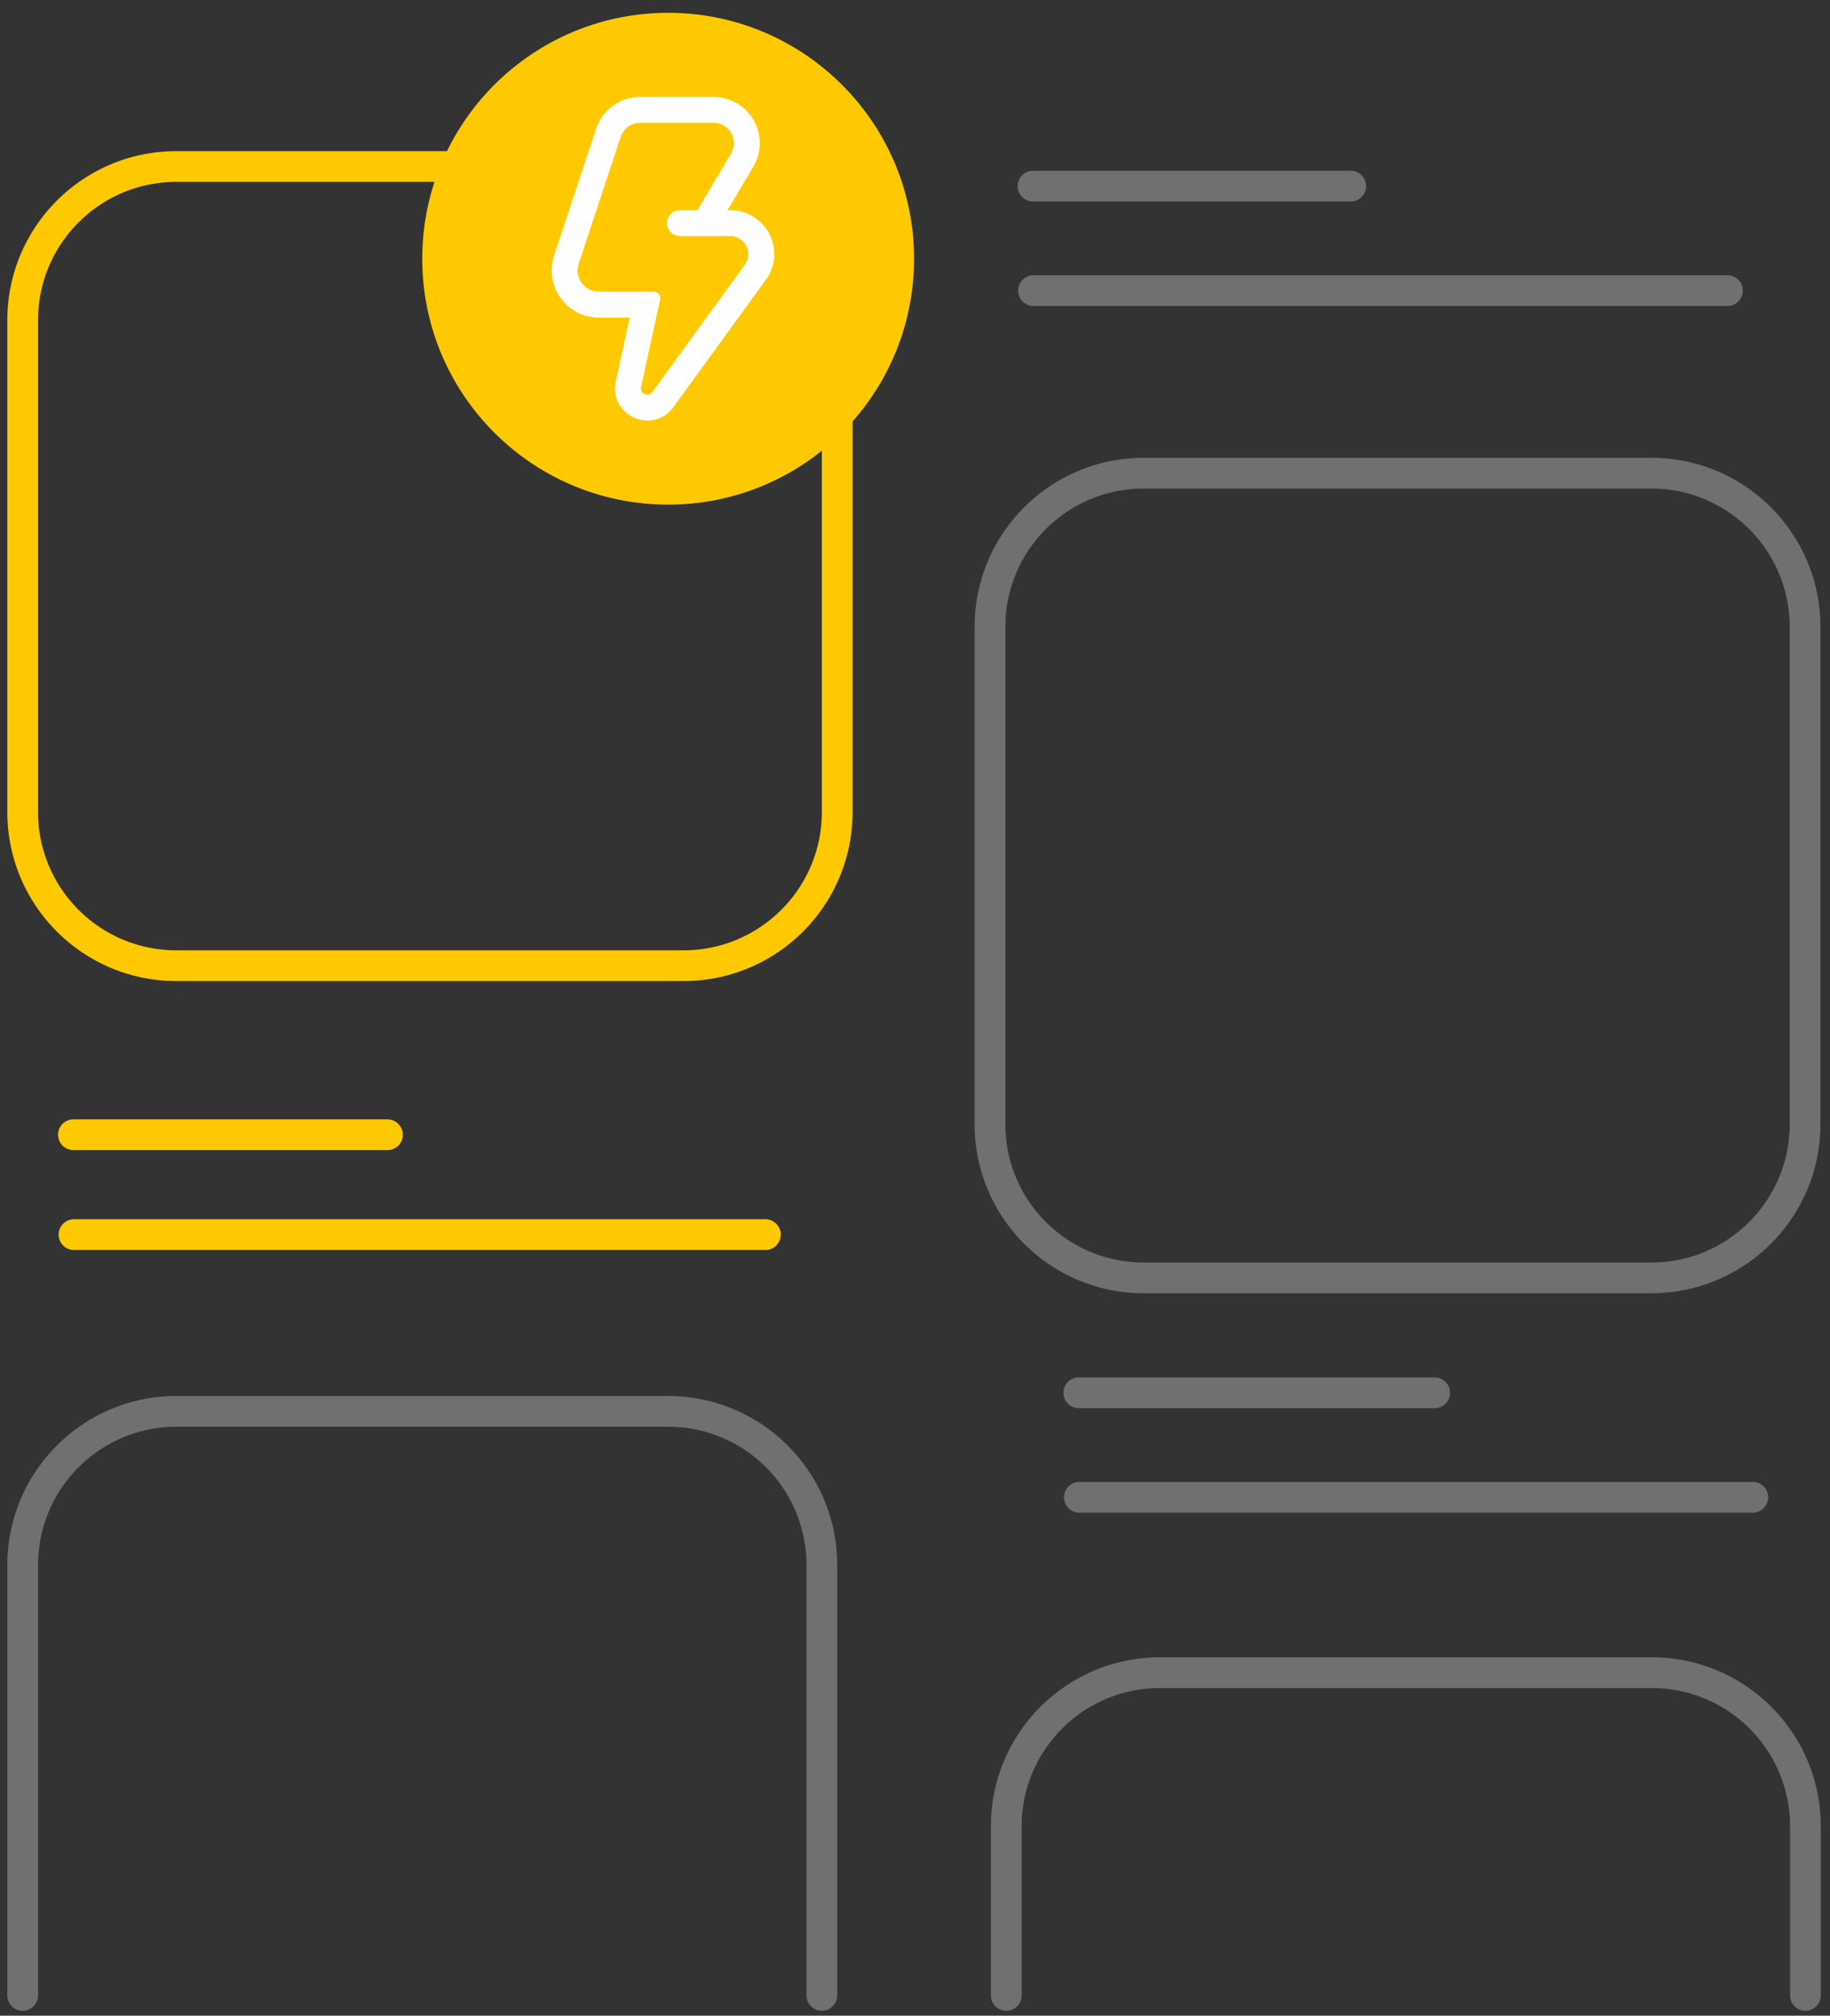 <svg xmlns="http://www.w3.org/2000/svg" width="138" height="152" viewBox="0 0 138 152"><rect x="0" y="0" width="138" height="152" fill="#333333" stroke="none"/><g fill="none"><path fill="#707070" d="M77.042 150.468a1.159 1.159 0 1 1-2.318 0V137.72c0-7.04 5.708-12.748 12.748-12.748h37.086c7.04 0 12.748 5.707 12.748 12.748v12.748a1.159 1.159 0 1 1-2.318 0V137.72c0-5.76-4.67-10.43-10.43-10.43H87.472c-5.76 0-10.43 4.67-10.43 10.43v12.748zm-74.171 0a1.159 1.159 0 0 1-2.318 0v-32.45c0-7.04 5.708-12.748 12.748-12.748h37.086c7.04 0 12.748 5.708 12.748 12.748v32.45a1.159 1.159 0 0 1-2.318 0v-32.45c0-5.76-4.67-10.43-10.43-10.43H13.3c-5.76 0-10.43 4.67-10.43 10.43v32.45zM86.243 34.523h38.287c7.041 0 12.749 5.708 12.749 12.748v37.5c0 7.04-5.708 12.748-12.749 12.748H86.243c-7.04 0-12.748-5.708-12.748-12.749V47.271c0-7.04 5.708-12.748 12.748-12.748zm0 2.318c-5.76 0-10.43 4.67-10.43 10.43v37.5c0 5.76 4.67 10.43 10.43 10.43h38.287c5.76 0 10.43-4.67 10.43-10.43v-37.5c0-5.76-4.67-10.43-10.43-10.43H86.243zm-4.89 69.346a1.159 1.159 0 1 1 0-2.318h26.838a1.159 1.159 0 1 1 0 2.318H81.352zm.045 7.88a1.159 1.159 0 1 1 0-2.318h50.782a1.159 1.159 0 0 1 0 2.318H81.398zm-3.464-98.874a1.159 1.159 0 1 1 0-2.317h23.96a1.159 1.159 0 0 1 0 2.317h-23.96zm.041 7.88a1.159 1.159 0 1 1 0-2.317h52.292a1.159 1.159 0 0 1 0 2.318H77.975z"/><path fill="#FFC900" d="M33.708 11.397C36.718 5.222 43.055.967 50.387.967c10.24 0 18.542 8.302 18.542 18.543 0 4.703-1.75 8.996-4.635 12.265v29.456c0 7.04-5.708 12.748-12.748 12.748H13.3C6.261 73.98.553 68.272.553 61.231V24.146c0-7.041 5.708-12.749 12.748-12.749h20.407zm-.94 2.318H13.3c-5.76 0-10.43 4.67-10.43 10.43v37.086c0 5.76 4.67 10.43 10.43 10.43h38.245c5.76 0 10.43-4.67 10.43-10.43V33.986a18.465 18.465 0 0 1-11.59 4.067c-10.24 0-18.542-8.302-18.542-18.543 0-2.024.324-3.972.923-5.795zM5.536 86.727a1.159 1.159 0 1 1 0-2.318h23.682a1.159 1.159 0 1 1 0 2.318H5.537zm.044 7.533a1.159 1.159 0 1 1 0-2.318h52.14a1.159 1.159 0 1 1 0 2.318H5.581z"/><path fill="#FFF" d="M56.172 19.952l-6.975 9.606a.46.46 0 0 1-.38.2c-.276 0-.546-.243-.473-.58l1.438-6.603a.476.476 0 0 0-.466-.575h-4.154a1.604 1.604 0 0 1-1.527-2.106l3.175-9.582a1.534 1.534 0 0 1 1.457-1.05h5.54c1.188 0 1.925 1.287 1.322 2.306l-2.535 4.282H51.28a.976.976 0 1 0 0 1.952h3.847c1.075.047 1.687 1.268 1.045 2.15m1.85-2.3a3.294 3.294 0 0 0-2.72-1.794c-.013 0-.025-.008-.038-.008h-.073c-.042-.002-.082-.009-.124-.009h-.2l1.94-3.278a3.485 3.485 0 0 0 .031-3.493 3.493 3.493 0 0 0-3.03-1.76h-5.54a3.48 3.48 0 0 0-3.31 2.387l-3.176 9.584a3.563 3.563 0 0 0 .493 3.196 3.57 3.57 0 0 0 2.887 1.474h2.323l-1.048 4.812a2.413 2.413 0 0 0 .476 2.036c.46.57 1.172.91 1.905.91.781 0 1.496-.366 1.958-1.004l6.976-9.606a3.294 3.294 0 0 0 .27-3.447"/></g></svg>